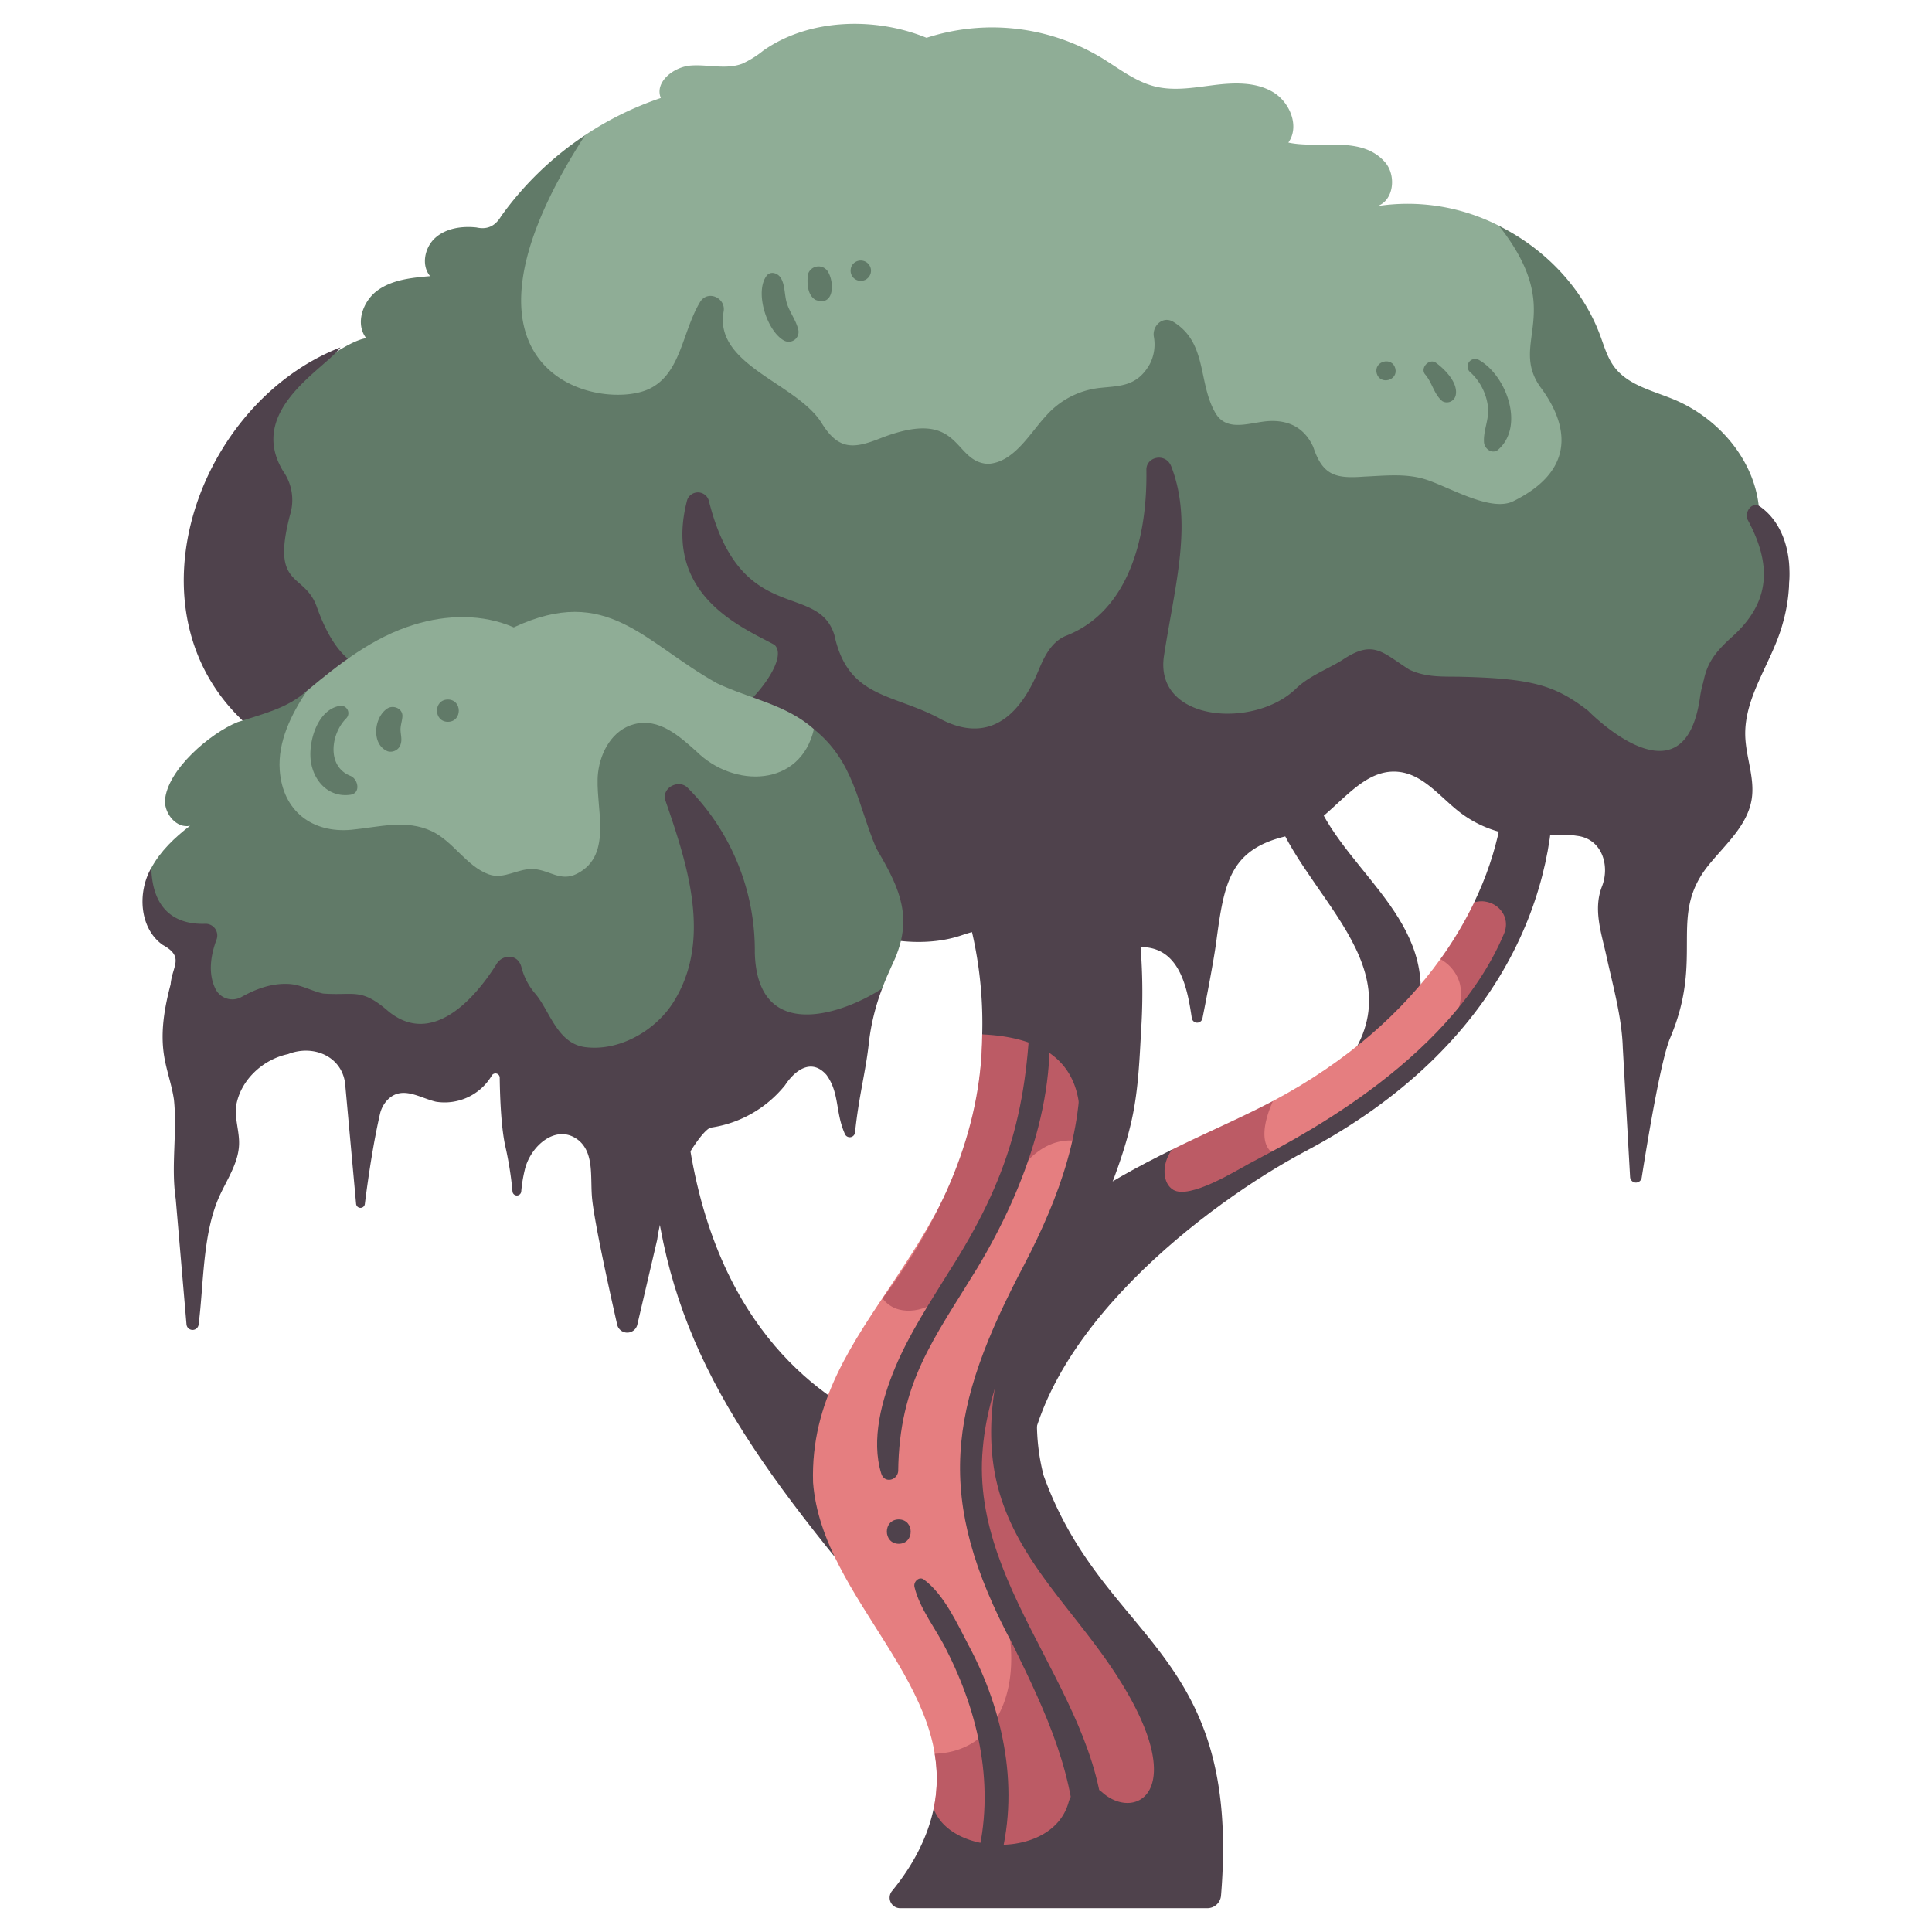 <svg id="flat" height="512" viewBox="0 0 500 500" width="512" xmlns="http://www.w3.org/2000/svg"><path d="m367.66 257.355c1.067-24.048-26.231-36.213-29.371-58.415l-10.122 3.737c2.08 24.34 37.965 43.733 22.11 69.764z" fill="#4f424c"/><path d="m375.189 266.52c-13.47 14.135-28.857 23.463-44.665 32.484 0 0-3.792 2.9-5.654-2.418s4.6-11.656 4.6-11.656c19.485-10.357 33.642-23.279 43.292-36.7 0 0 5.9.023 8.425 5.063s-5.998 13.227-5.998 13.227z" fill="#e57e80"/><path d="m330.523 299c-5.182-2-3.215-9.391-1.056-14.076-8.43 4.44-16.522 7.832-26.18 12.614 0 0-8.506 3.752-2.6 15.27a243.958 243.958 0 0 0 29.836-13.808z" fill="#bc5b65"/><path d="m377.758 254.393c1.06 4.055-.54 8.308-2.575 12.121a75.846 75.846 0 0 0 18.563-33.207c-3.637-2.313-7.61-2.807-12.233.229a97.583 97.583 0 0 1 -8.753 14.69 10.347 10.347 0 0 1 4.998 6.167z" fill="#bc5b65"/><path d="m401.88 199.1-12.6-2.274c.863 10.756-1.485 23.617-7.771 36.708 4.964-1.484 9.859 3.109 7.723 8.125-14.4 34.114-56.679 54.431-65.99 59.51-3.687 2.011-15.335 9.19-19.556 6.787-2.776-1.58-3.213-6.519-.395-10.414-17.391 8.558-35.62 19.258-42.481 33.611-17.24 36.072 4.781 53.556 4.781 53.556.979-39.046 47.638-73.73 72.244-86.761 51.665-27.362 65.84-68.636 64.045-98.848z" fill="#4f424c"/><path d="m177.251 287.119c5.494 55.744 35.174 74.225 48.944 81.026l-5.495 40.467c-36.366-43.875-51.515-72.03-52.561-119.566z" fill="#4f424c"/><path d="m241.644 468.044c6.56-31.32-28.892-53.934-31.223-84.365-1.314-42.4 43.5-59.522 43.775-115.981 0 0 21.427-9.377 30.409 12.734 0 0 .716 36.7-18.2 66.7s24.71 79.368 24.71 79.368 24.38 30.433 18.027 52.7c0 0-38.037 11.5-62.462 2.226z" fill="#e57e80"/><path d="m282.212 296.061 2.393-15.629c-8.982-22.111-30.405-12.732-30.405-12.732-.12 25.193-10.953 48.476-25.786 68.335 3.562 4.765 10.648 3.623 14.856.163 12.081-8.942 17.209-47.41 38.942-40.137z" fill="#bc5b65"/><path d="m266.407 347.137a101.762 101.762 0 0 0 6.8-12.812l-3.811.119c-19.248 19.306-22.289 48.793-12.044 74.055 9.86 24.825 2.229 44.872-15.467 45.365a38.18 38.18 0 0 1 -.245 14.18l5.036 13.384c24.425 9.279 62.462-2.226 62.462-2.226 6.353-22.268-18.027-52.7-18.027-52.7s-43.619-49.361-24.704-79.365z" fill="#bc5b65"/><path d="m270.079 381.83c-8.384-32.5 16.061-61.567 22.828-92.073 1.818-8.23 2.033-16.7 2.529-25.113a151.521 151.521 0 0 0 -4.206-44.084c-29.372-16.656-44.6 5-44.6 5a105.043 105.043 0 0 1 7.564 42.139c36.826 1.669 25.43 33.915 15.233 55.8-7.566 17.29-14.9 35.645-12.424 54.9 2.811 21.868 18.63 35.486 30.392 52.782 21.805 32.064 6.7 40.5-2.079 32.732a5.121 5.121 0 0 0 -4.327-1.272 5.05 5.05 0 0 0 -4.407 3.678c-3.978 14.925-30.536 14.142-34.95 1.726-1.632 7.816-5.636 15.092-10.789 21.366a2.72 2.72 0 0 0 2.121 4.431h79.5a3.553 3.553 0 0 0 3.528-3.175c5.334-64.205-30.309-65.431-45.913-108.837z" fill="#4f424c"/><path d="m106.976 136.617h305.936c9.231-57.08-24.95-78.168-24.95-78.168a51.894 51.894 0 0 0 -31.484-5.114c4.183-1.452 4.9-7.679 2.147-11.149-6.134-7.327-17-3.524-25.2-5.294 2.991-4.192.394-10.514-4.055-13.109s-9.947-2.414-15.058-1.783-10.348 1.616-15.35.39c-5.206-1.275-9.515-4.79-14.1-7.562a54.913 54.913 0 0 0 -45.072-5.046c-13.371-5.492-30.509-5-42.308 3.352a25.177 25.177 0 0 1 -5.38 3.344c-4.173 1.583-8.839.154-13.29.479s-9.482 4.27-7.791 8.4a83.049 83.049 0 0 0 -19.6 9.619s-49.179 48.236-44.445 101.641z" fill="#8fad96"/><path d="m462.889 146a19.365 19.365 0 0 0 -7.619-13.863c-.842-12.7-10.326-23.866-22.079-28.757-5.485-2.282-11.851-3.671-15.414-8.424-1.788-2.385-2.614-5.329-3.648-8.124-4.59-12.409-14.361-22.466-26.172-28.369 17.643 22.439 2.37 30 10.694 41.721 5.492 7.313 11.4 20.436-7.03 29.538-5.965 2.947-17.073-4.027-23.131-5.782-4.993-1.446-10.253-.817-15.356-.6-7.427.57-10.813-.233-13.267-7.67-2.176-4.746-6-6.885-11.159-6.71-4.847.164-11.111 3.183-14.171-2.1-4.547-7.851-2.019-18.144-10.87-23.557-2.7-1.654-5.475 1-5.067 3.753a11.128 11.128 0 0 1 -1.035 7.172c-3.317 5.874-7.806 5.612-12.859 6.159a21.633 21.633 0 0 0 -14.076 7.33c-4.089 4.377-8.216 12-14.961 12.33-9.29-.48-6.584-14.843-27.707-6.664-7 2.8-10.924 3.189-15.284-3.843-6.365-10.34-27.778-14.94-25.432-28.77.781-3.618-4.091-5.914-6.09-2.568-4.641 7.768-4.89 18.384-13.015 22.381-12.321 6.061-57.165-3.063-16.714-65.6a83.609 83.609 0 0 0 -21.727 20.956c-1.519 2.529-3.5 3.559-6.408 2.921-3.708-.395-7.739.168-10.554 2.615s-3.823 7.14-1.419 9.992c-4.735.4-9.728.895-13.585 3.67s-5.887 8.677-2.934 12.4c-6.793.472-59.943 31.266-6.709 103.513 0 0 66.113 25.6 160.107 25.6s113.855-32.66 113.855-32.66l68.427 35.449c15.308-28.602 30.826-57.396 32.409-73.439z" fill="#617a68"/><path d="m279.28 271.484c1.767 19.761-5.16 38.412-14.154 55.694-19.71 37.342-23.465 60.269-2.991 98.514 8.622 17.609 16.566 34.383 16.334 54.423-.054 4.7 6.667 4.472 7.148 0 3.1-38.26-34.84-66.848-31.273-105.3 3.046-35.943 37.452-66.4 28.482-103.8-.565-1.895-3.638-1.615-3.546.479z" fill="#4f424c"/><path d="m266.771 257.355c-.585 29.127-5.476 47.272-21.307 71.97-4.938 7.986-10.139 15.874-13.78 24.565-3.436 8.2-6.346 18.71-3.606 27.494.794 2.546 4.071 1.808 4.374-.592.274-23.089 9.121-34.021 20.586-52.81 12.5-20.9 21.871-46.412 17.554-71.144-.4-2.294-3.654-1.525-3.821.517z" fill="#4f424c"/><path d="m232.6 399.533c4.122-.014 4.112-6.282 0-6.308-4.118.014-4.109 6.282 0 6.308z" fill="#4f424c"/><path d="m236.656 410.663c1.331 5.682 5.667 11.02 8.242 16.26 8.526 16.689 12.707 35.9 7.887 54.325-.906 3.659 4.63 5.195 5.651 1.558 5.619-19.208 1.49-39.758-7.832-57.129-2.971-5.674-6.28-13.011-11.5-16.894-1.244-.925-2.744.6-2.444 1.88z" fill="#4f424c"/><g fill="#617a68"><path d="m198.459 71.292c-3.259 4.152-.018 14.4 4.447 16.845a2.539 2.539 0 0 0 3.684-2.832c-.556-2.353-2.15-4.4-2.913-6.705-.716-2.171-.429-5.018-1.739-6.86-.758-1.065-2.479-1.625-3.479-.448z"/><path d="m209.107 70.971c-.284 2.215-.2 5.377 1.953 6.641 4.834 1.823 4.95-4.452 3.208-7.315a2.858 2.858 0 0 0 -5.161.674z"/><path d="m225.319 69.359a2.66 2.66 0 0 0 -4.426-1.169 2.468 2.468 0 0 0 -.729 1.521 2.624 2.624 0 0 0 3.622 2.772 1.323 1.323 0 0 0 .584-.34 2.606 2.606 0 0 0 .949-2.784z"/><path d="m380.347 96.187a14.445 14.445 0 0 1 4.741 9.141c.345 3.2-1.236 6.04-1.032 9.122.108 1.633 1.971 3.129 3.544 2.034 7.1-6.007 2.331-19.3-4.9-23.352a1.954 1.954 0 0 0 -2.358 3.055z"/><path d="m368.738 96.8c1.9 2.12 2.342 5.217 4.537 7.026a2.349 2.349 0 0 0 3.426-1.394c.827-3.226-2.709-6.807-5.061-8.534-1.694-1.244-4.1 1.211-2.9 2.9z"/><path d="m361.107 95.366c-.815-3.186-5.653-1.914-4.816 1.265.868 3.1 5.6 1.86 4.816-1.265z"/></g><path d="m462.94 146.507c-5.867 24.162-20.394 15.9-22.988 34.014-4.149 28.961-28.964 3.4-28.964 3.4-8.432-6.5-14.305-8.3-32.477-8.765-4.817-.123-9.279.287-13.8-1.87-7.066-4.494-9.3-7.9-17.419-2.409-3.975 2.432-8.55 4.1-11.895 7.344-10.864 10.539-36.8 8.585-34.149-8.558 2.823-18.292 7.534-34.332 1.881-48.936-1.421-3.671-6.5-2.577-6.446.873.285 17.5-4.558 36.566-20.762 42.924-4.262 1.673-6.14 6.584-7.282 9.289-7.647 18.111-18.61 16.052-26.036 11.821-12.012-6.2-23.183-5.185-26.654-21.255-4.324-14.04-24.277-2.025-32.477-34.7a2.94 2.94 0 0 0 -5.632-.283c-6.508 24.688 14.45 33.019 22.591 37.482 3.793 3.45-5.5 15.043-10.277 17.431-9.075 4.532-14.607-7.211-22.939-7.929-4.122-.355-7.31 2.382-11.321 2.664-4.1.288-8.245-.387-12.129 1.318-1.95.856-3.134 2.177-4.848 3.332-3.358 2.261-4.753 1.145-7.519-.9a56.6 56.6 0 0 0 -12.313-7.412 48.161 48.161 0 0 0 -12.062-3.125c-5.216-.689-16.7 8.162-25.04-15.216-3.253-9.114-11.963-4.6-6.911-23.832a12.95 12.95 0 0 0 -1.8-11.275c-9.56-15.785 10.937-26.528 14.828-32.028-38.917 15.2-57.733 73.385-20.089 100.918l138.809 34.069c3.739 16.054 26.966 21.969 41.4 17.37 2.2-.7 4.476-1.637 6.753-1.229a13.28 13.28 0 0 1 4.036 1.772 42.1 42.1 0 0 0 19.432 5.8c4.874.113 9.368-2.524 14.2-3.289 12.258-1.945 14.539 9.557 15.8 18.186a1.4 1.4 0 0 0 2.748.064c1.182-5.941 2.772-14.219 3.5-19.265 2.166-16.2 3.461-25.206 20.3-28.344 10.091-3.868 16.371-17.433 27.106-16.188 6.321.733 10.609 6.5 15.642 10.4a29.671 29.671 0 0 0 17.128 6.147c4.4.133 8.833-.717 13.175-.01 6.568.712 8.678 7.745 6.535 13.143-2.309 5.958-.13 12.04 1.173 18 1.669 7.63 3.991 15.855 4.228 23.662l1.891 33.513a1.511 1.511 0 0 0 3 .157c2.062-13.039 5.162-30.96 7.364-36.148 9.04-21.31-.828-31.565 10.1-44.919 4.309-5.267 9.921-10.142 11-16.861.874-5.46-1.509-10.909-1.66-16.438-.282-10.329 7.066-19.2 9.731-29.183a42.326 42.326 0 0 0 1.538-14.726z" fill="#4f424c"/><path d="m210.639 188.706c-7.071-6.361-16.731-7.906-25.09-11.883-19-10.582-28.321-25.8-52.589-14.461-8.061-3.531-17.43-3.315-25.83-.688-10.507 3.207-19.347 10.116-27.685 17.1 0 0-28.168 23.79-5.65 46.733s92.62 21.243 92.62 21.243l47.749-36.963z" fill="#8fad96"/><path d="m226.743 219.463c-4.816-11.332-5.666-22.382-16.108-30.752-3.47 15.056-20.742 15.328-30.4 5.755-4.433-3.955-9.68-8.749-16.148-7.044-5.6 1.478-8.673 7.152-9.308 12.547-.976 8.286 4.261 21.22-5.449 26.154-4.221 2.146-6.961-.859-11.071-1.2s-7.756 2.826-11.788 1.356c-5.742-2.094-9.148-8.511-14.73-11.162-6.651-3.158-13.809-1.033-20.736-.378-10.228.966-17.86-4.881-18.611-15.4-.526-7.372 2.927-14.377 7.051-20.576-5.072 4.59-11.639 6.048-17.934 8.11-7.066 2.846-18.334 12.37-18.826 20.39-.036 3.5 3.071 7.184 6.5 6.449-3.953 3.012-7.695 6.58-10.025 10.914 0 0-4.837 12.3 8.131 18.932l1.909 11.877c4.054 24.407 25.8 5.448 25.8 5.448 20.271 12.615 54.548 4.84 54.548 4.84l14 15.432 75.552-14.482 9.2-10.861c1.687-4.493 3.393-7.615 3.8-8.915 4.11-10.761-.054-18.297-5.357-27.434z" fill="#617a68"/><path d="m228.31 255.814c-9.671 6.37-32.3 14.636-32.964-9.218a59.667 59.667 0 0 0 -17.381-42.715c-2.315-2.355-6.877.028-5.738 3.34 5.65 16.414 12.162 36 2.075 52.1-4.595 7.333-13.94 12.809-22.827 11.678-7.266-.924-9.195-9.412-12.911-13.792a16.848 16.848 0 0 1 -3.6-6.847c-.873-3.547-4.728-3.392-6.316-1.1-5.8 9.374-16.933 21.706-28.181 12.42-7.126-6.191-8.854-3.923-16.881-4.559-3.048-.673-5.617-2.3-8.833-2.474-4.388-.24-8.461 1.251-12.233 3.36a4.866 4.866 0 0 1 -6.732-2.038c-2.129-4.216-1.1-9.2.249-12.8a3.025 3.025 0 0 0 -2.921-4.092c-5.577.205-13.6-1.73-13.965-14.446-3.614 6.248-3.107 15.594 2.942 19.9 5.738 3.143 2.477 5.416 2.062 10.237-1.616 6.1-2.674 12.312-1.687 18.484.61 3.821 1.991 7.491 2.546 11.32.9 8.509-.808 17.161.464 25.7l2.786 32.474a1.578 1.578 0 0 0 3.143.011c1.324-10.371 1.007-23.045 5.166-32.69 2.005-4.6 5.16-8.95 5.3-13.97.093-3.308-1.162-6.588-.763-9.874 1.088-6.673 6.891-12.048 13.43-13.421 6.709-2.655 14.449.738 14.854 8.424l2.765 30.33a1.138 1.138 0 0 0 2.263.042c1.021-8.071 2.352-16.5 3.891-23.187a7.814 7.814 0 0 1 1.943-3.734c3.771-3.871 8.261-.575 12.552.443a14.2 14.2 0 0 0 14.457-6.753 1.1 1.1 0 0 1 2.059.5c.077 5.669.405 13.292 1.516 18.07a89.663 89.663 0 0 1 1.794 11.429 1.136 1.136 0 0 0 2.262 0 36.816 36.816 0 0 1 .91-5.578c1.422-6.278 8.348-12.271 14.008-7.617 4.108 3.482 2.868 9.925 3.446 15.279.663 6.149 4.025 21.6 6.459 32.347a2.679 2.679 0 0 0 5.222.019l5.141-21.984c2.009-14.253 11.478-28.663 13.932-29.015a30.262 30.262 0 0 0 19.145-10.95c2.57-3.909 6.851-7.1 10.721-2.7 3.411 4.677 2.272 9.571 4.727 15.193a1.375 1.375 0 0 0 2.676-.291c1-9.554 2.759-15.617 3.577-23.16a57.852 57.852 0 0 1 3.45-14.095z" fill="#4f424c"/><path d="m87.793 182.7c-5.428 1.073-7.706 8.417-7.445 13.264.306 5.657 4.4 10.559 10.34 9.718 2.775-.393 2-4.088 0-4.882-6.225-2.477-5.069-10.94-1.048-14.927a1.914 1.914 0 0 0 -1.847-3.173z" fill="#617a68"/><path d="m100.4 183.263c-3.639 2.151-4.437 9.409-.056 11.173a2.742 2.742 0 0 0 3.11-1.265c.753-1.485.278-2.642.2-4.256-.02-1.195.412-2.257.492-3.5.126-1.967-2.186-2.993-3.747-2.15z" fill="#617a68"/><path d="m115.915 186.805c3.768-.013 3.759-5.742 0-5.766-3.768.013-3.759 5.742 0 5.766z" fill="#617a68"/><path d="m452.278 134.476c6.275 11.573 6.071 21.443-4.246 30.535-3.725 3.422-6.3 6.352-7.18 11.5a52.97 52.97 0 0 0 -.213 17.859c.446 2.48 4.752 2.576 5.108 0 .971-7.024-.8-16.577 4.238-22.187 4-4.465 8.515-7.595 11-13.3 3.765-8.651 2.873-21.842-5.388-27.725-2.2-1.57-4.183 1.368-3.319 3.319z" fill="#4f424c"/></svg>